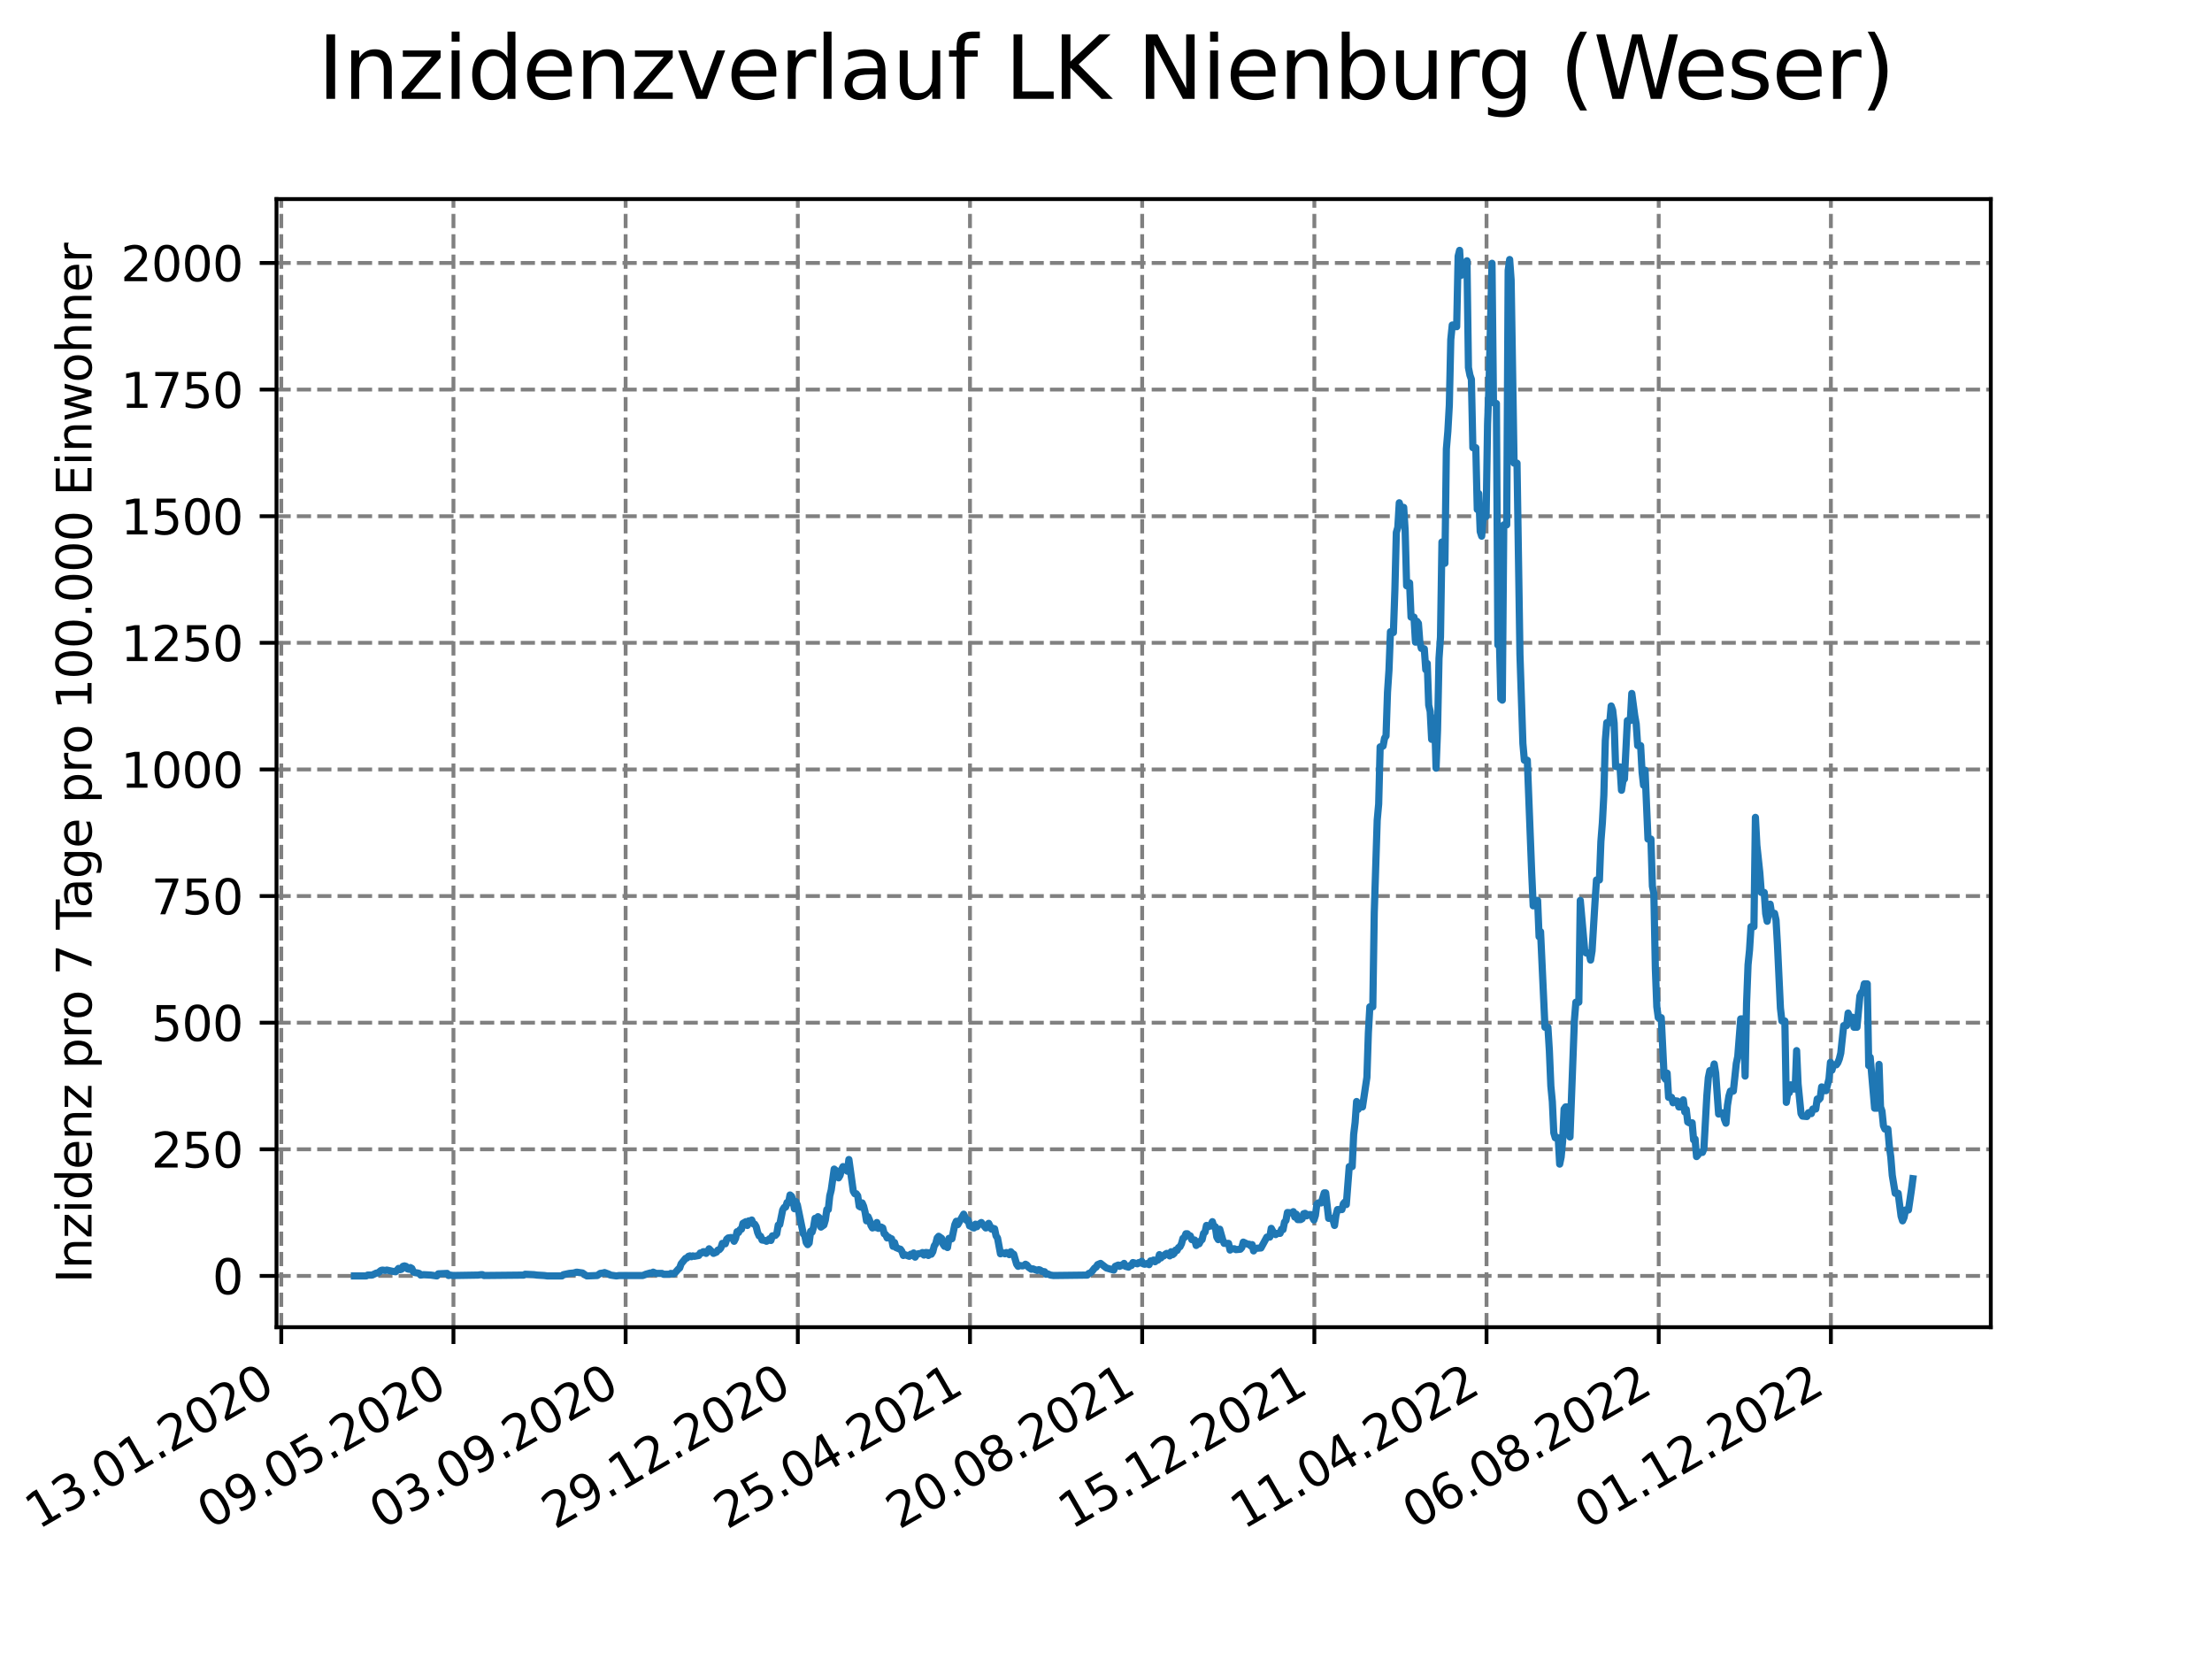 <?xml version="1.0" encoding="utf-8" standalone="no"?>
<!DOCTYPE svg PUBLIC "-//W3C//DTD SVG 1.1//EN"
  "http://www.w3.org/Graphics/SVG/1.1/DTD/svg11.dtd">
<svg xmlns:xlink="http://www.w3.org/1999/xlink" width="460.8pt" height="345.6pt" viewBox="0 0 460.8 345.6" xmlns="http://www.w3.org/2000/svg" version="1.1">
 <defs>
  <style type="text/css">*{stroke-linejoin: round; stroke-linecap: butt}</style>
 </defs>
 <g id="figure_1">
  <g id="patch_1">
   <path d="M 0 345.6 
L 460.8 345.6 
L 460.8 0 
L 0 0 
z
" style="fill: #ffffff"/>
  </g>
  <g id="axes_1">
   <g id="patch_2">
    <path d="M 57.6 276.48 
L 414.72 276.48 
L 414.72 41.472 
L 57.6 41.472 
z
" style="fill: #ffffff"/>
   </g>
   <g id="matplotlib.axis_1">
    <g id="xtick_1">
     <g id="line2d_1">
      <path d="M 58.594 276.48 
L 58.594 41.472 
" clip-path="url(#p8b1ee6397a)" style="fill: none; stroke-dasharray: 2.96,1.28; stroke-dashoffset: 0; stroke: #808080; stroke-width: 0.8"/>
     </g>
     <g id="line2d_2">
      <defs>
       <path id="mfe1b31904d" d="M 0 0 
L 0 3.5 
" style="stroke: #000000; stroke-width: 0.8"/>
      </defs>
      <g>
       <use xlink:href="#mfe1b31904d" x="58.594" y="276.48" style="stroke: #000000; stroke-width: 0.8"/>
      </g>
     </g>
     <g id="text_1">
      <!-- 13.01.2020 -->
      <g transform="translate(7.969 318.689) rotate(-30) scale(0.1 -0.1)">
       <defs>
        <path id="DejaVuSans-31" d="M 794 531 
L 1825 531 
L 1825 4091 
L 703 3866 
L 703 4441 
L 1819 4666 
L 2450 4666 
L 2450 531 
L 3481 531 
L 3481 0 
L 794 0 
L 794 531 
z
" transform="scale(0.016)"/>
        <path id="DejaVuSans-33" d="M 2597 2516 
Q 3050 2419 3304 2112 
Q 3559 1806 3559 1356 
Q 3559 666 3084 287 
Q 2609 -91 1734 -91 
Q 1441 -91 1130 -33 
Q 819 25 488 141 
L 488 750 
Q 750 597 1062 519 
Q 1375 441 1716 441 
Q 2309 441 2620 675 
Q 2931 909 2931 1356 
Q 2931 1769 2642 2001 
Q 2353 2234 1838 2234 
L 1294 2234 
L 1294 2753 
L 1863 2753 
Q 2328 2753 2575 2939 
Q 2822 3125 2822 3475 
Q 2822 3834 2567 4026 
Q 2313 4219 1838 4219 
Q 1578 4219 1281 4162 
Q 984 4106 628 3988 
L 628 4550 
Q 988 4650 1302 4700 
Q 1616 4750 1894 4750 
Q 2613 4750 3031 4423 
Q 3450 4097 3450 3541 
Q 3450 3153 3228 2886 
Q 3006 2619 2597 2516 
z
" transform="scale(0.016)"/>
        <path id="DejaVuSans-2e" d="M 684 794 
L 1344 794 
L 1344 0 
L 684 0 
L 684 794 
z
" transform="scale(0.016)"/>
        <path id="DejaVuSans-30" d="M 2034 4250 
Q 1547 4250 1301 3770 
Q 1056 3291 1056 2328 
Q 1056 1369 1301 889 
Q 1547 409 2034 409 
Q 2525 409 2770 889 
Q 3016 1369 3016 2328 
Q 3016 3291 2770 3770 
Q 2525 4250 2034 4250 
z
M 2034 4750 
Q 2819 4750 3233 4129 
Q 3647 3509 3647 2328 
Q 3647 1150 3233 529 
Q 2819 -91 2034 -91 
Q 1250 -91 836 529 
Q 422 1150 422 2328 
Q 422 3509 836 4129 
Q 1250 4750 2034 4750 
z
" transform="scale(0.016)"/>
        <path id="DejaVuSans-32" d="M 1228 531 
L 3431 531 
L 3431 0 
L 469 0 
L 469 531 
Q 828 903 1448 1529 
Q 2069 2156 2228 2338 
Q 2531 2678 2651 2914 
Q 2772 3150 2772 3378 
Q 2772 3750 2511 3984 
Q 2250 4219 1831 4219 
Q 1534 4219 1204 4116 
Q 875 4013 500 3803 
L 500 4441 
Q 881 4594 1212 4672 
Q 1544 4750 1819 4750 
Q 2544 4750 2975 4387 
Q 3406 4025 3406 3419 
Q 3406 3131 3298 2873 
Q 3191 2616 2906 2266 
Q 2828 2175 2409 1742 
Q 1991 1309 1228 531 
z
" transform="scale(0.016)"/>
       </defs>
       <use xlink:href="#DejaVuSans-31"/>
       <use xlink:href="#DejaVuSans-33" x="63.623"/>
       <use xlink:href="#DejaVuSans-2e" x="127.246"/>
       <use xlink:href="#DejaVuSans-30" x="159.033"/>
       <use xlink:href="#DejaVuSans-31" x="222.656"/>
       <use xlink:href="#DejaVuSans-2e" x="286.279"/>
       <use xlink:href="#DejaVuSans-32" x="318.066"/>
       <use xlink:href="#DejaVuSans-30" x="381.689"/>
       <use xlink:href="#DejaVuSans-32" x="445.312"/>
       <use xlink:href="#DejaVuSans-30" x="508.936"/>
      </g>
     </g>
    </g>
    <g id="xtick_2">
     <g id="line2d_3">
      <path d="M 94.462 276.48 
L 94.462 41.472 
" clip-path="url(#p8b1ee6397a)" style="fill: none; stroke-dasharray: 2.96,1.28; stroke-dashoffset: 0; stroke: #808080; stroke-width: 0.8"/>
     </g>
     <g id="line2d_4">
      <g>
       <use xlink:href="#mfe1b31904d" x="94.462" y="276.48" style="stroke: #000000; stroke-width: 0.8"/>
      </g>
     </g>
     <g id="text_2">
      <!-- 09.05.2020 -->
      <g transform="translate(43.837 318.689) rotate(-30) scale(0.1 -0.1)">
       <defs>
        <path id="DejaVuSans-39" d="M 703 97 
L 703 672 
Q 941 559 1184 500 
Q 1428 441 1663 441 
Q 2288 441 2617 861 
Q 2947 1281 2994 2138 
Q 2813 1869 2534 1725 
Q 2256 1581 1919 1581 
Q 1219 1581 811 2004 
Q 403 2428 403 3163 
Q 403 3881 828 4315 
Q 1253 4750 1959 4750 
Q 2769 4750 3195 4129 
Q 3622 3509 3622 2328 
Q 3622 1225 3098 567 
Q 2575 -91 1691 -91 
Q 1453 -91 1209 -44 
Q 966 3 703 97 
z
M 1959 2075 
Q 2384 2075 2632 2365 
Q 2881 2656 2881 3163 
Q 2881 3666 2632 3958 
Q 2384 4250 1959 4250 
Q 1534 4250 1286 3958 
Q 1038 3666 1038 3163 
Q 1038 2656 1286 2365 
Q 1534 2075 1959 2075 
z
" transform="scale(0.016)"/>
        <path id="DejaVuSans-35" d="M 691 4666 
L 3169 4666 
L 3169 4134 
L 1269 4134 
L 1269 2991 
Q 1406 3038 1543 3061 
Q 1681 3084 1819 3084 
Q 2600 3084 3056 2656 
Q 3513 2228 3513 1497 
Q 3513 744 3044 326 
Q 2575 -91 1722 -91 
Q 1428 -91 1123 -41 
Q 819 9 494 109 
L 494 744 
Q 775 591 1075 516 
Q 1375 441 1709 441 
Q 2250 441 2565 725 
Q 2881 1009 2881 1497 
Q 2881 1984 2565 2268 
Q 2250 2553 1709 2553 
Q 1456 2553 1204 2497 
Q 953 2441 691 2322 
L 691 4666 
z
" transform="scale(0.016)"/>
       </defs>
       <use xlink:href="#DejaVuSans-30"/>
       <use xlink:href="#DejaVuSans-39" x="63.623"/>
       <use xlink:href="#DejaVuSans-2e" x="127.246"/>
       <use xlink:href="#DejaVuSans-30" x="159.033"/>
       <use xlink:href="#DejaVuSans-35" x="222.656"/>
       <use xlink:href="#DejaVuSans-2e" x="286.279"/>
       <use xlink:href="#DejaVuSans-32" x="318.066"/>
       <use xlink:href="#DejaVuSans-30" x="381.689"/>
       <use xlink:href="#DejaVuSans-32" x="445.312"/>
       <use xlink:href="#DejaVuSans-30" x="508.936"/>
      </g>
     </g>
    </g>
    <g id="xtick_3">
     <g id="line2d_5">
      <path d="M 130.33 276.48 
L 130.33 41.472 
" clip-path="url(#p8b1ee6397a)" style="fill: none; stroke-dasharray: 2.96,1.28; stroke-dashoffset: 0; stroke: #808080; stroke-width: 0.8"/>
     </g>
     <g id="line2d_6">
      <g>
       <use xlink:href="#mfe1b31904d" x="130.33" y="276.48" style="stroke: #000000; stroke-width: 0.8"/>
      </g>
     </g>
     <g id="text_3">
      <!-- 03.09.2020 -->
      <g transform="translate(79.705 318.689) rotate(-30) scale(0.1 -0.1)">
       <use xlink:href="#DejaVuSans-30"/>
       <use xlink:href="#DejaVuSans-33" x="63.623"/>
       <use xlink:href="#DejaVuSans-2e" x="127.246"/>
       <use xlink:href="#DejaVuSans-30" x="159.033"/>
       <use xlink:href="#DejaVuSans-39" x="222.656"/>
       <use xlink:href="#DejaVuSans-2e" x="286.279"/>
       <use xlink:href="#DejaVuSans-32" x="318.066"/>
       <use xlink:href="#DejaVuSans-30" x="381.689"/>
       <use xlink:href="#DejaVuSans-32" x="445.312"/>
       <use xlink:href="#DejaVuSans-30" x="508.936"/>
      </g>
     </g>
    </g>
    <g id="xtick_4">
     <g id="line2d_7">
      <path d="M 166.199 276.48 
L 166.199 41.472 
" clip-path="url(#p8b1ee6397a)" style="fill: none; stroke-dasharray: 2.96,1.28; stroke-dashoffset: 0; stroke: #808080; stroke-width: 0.8"/>
     </g>
     <g id="line2d_8">
      <g>
       <use xlink:href="#mfe1b31904d" x="166.199" y="276.48" style="stroke: #000000; stroke-width: 0.8"/>
      </g>
     </g>
     <g id="text_4">
      <!-- 29.12.2020 -->
      <g transform="translate(115.574 318.689) rotate(-30) scale(0.1 -0.1)">
       <use xlink:href="#DejaVuSans-32"/>
       <use xlink:href="#DejaVuSans-39" x="63.623"/>
       <use xlink:href="#DejaVuSans-2e" x="127.246"/>
       <use xlink:href="#DejaVuSans-31" x="159.033"/>
       <use xlink:href="#DejaVuSans-32" x="222.656"/>
       <use xlink:href="#DejaVuSans-2e" x="286.279"/>
       <use xlink:href="#DejaVuSans-32" x="318.066"/>
       <use xlink:href="#DejaVuSans-30" x="381.689"/>
       <use xlink:href="#DejaVuSans-32" x="445.312"/>
       <use xlink:href="#DejaVuSans-30" x="508.936"/>
      </g>
     </g>
    </g>
    <g id="xtick_5">
     <g id="line2d_9">
      <path d="M 202.067 276.48 
L 202.067 41.472 
" clip-path="url(#p8b1ee6397a)" style="fill: none; stroke-dasharray: 2.96,1.28; stroke-dashoffset: 0; stroke: #808080; stroke-width: 0.8"/>
     </g>
     <g id="line2d_10">
      <g>
       <use xlink:href="#mfe1b31904d" x="202.067" y="276.48" style="stroke: #000000; stroke-width: 0.8"/>
      </g>
     </g>
     <g id="text_5">
      <!-- 25.04.2021 -->
      <g transform="translate(151.442 318.689) rotate(-30) scale(0.1 -0.1)">
       <defs>
        <path id="DejaVuSans-34" d="M 2419 4116 
L 825 1625 
L 2419 1625 
L 2419 4116 
z
M 2253 4666 
L 3047 4666 
L 3047 1625 
L 3713 1625 
L 3713 1100 
L 3047 1100 
L 3047 0 
L 2419 0 
L 2419 1100 
L 313 1100 
L 313 1709 
L 2253 4666 
z
" transform="scale(0.016)"/>
       </defs>
       <use xlink:href="#DejaVuSans-32"/>
       <use xlink:href="#DejaVuSans-35" x="63.623"/>
       <use xlink:href="#DejaVuSans-2e" x="127.246"/>
       <use xlink:href="#DejaVuSans-30" x="159.033"/>
       <use xlink:href="#DejaVuSans-34" x="222.656"/>
       <use xlink:href="#DejaVuSans-2e" x="286.279"/>
       <use xlink:href="#DejaVuSans-32" x="318.066"/>
       <use xlink:href="#DejaVuSans-30" x="381.689"/>
       <use xlink:href="#DejaVuSans-32" x="445.312"/>
       <use xlink:href="#DejaVuSans-31" x="508.936"/>
      </g>
     </g>
    </g>
    <g id="xtick_6">
     <g id="line2d_11">
      <path d="M 237.936 276.48 
L 237.936 41.472 
" clip-path="url(#p8b1ee6397a)" style="fill: none; stroke-dasharray: 2.96,1.28; stroke-dashoffset: 0; stroke: #808080; stroke-width: 0.8"/>
     </g>
     <g id="line2d_12">
      <g>
       <use xlink:href="#mfe1b31904d" x="237.936" y="276.48" style="stroke: #000000; stroke-width: 0.8"/>
      </g>
     </g>
     <g id="text_6">
      <!-- 20.08.2021 -->
      <g transform="translate(187.31 318.689) rotate(-30) scale(0.1 -0.1)">
       <defs>
        <path id="DejaVuSans-38" d="M 2034 2216 
Q 1584 2216 1326 1975 
Q 1069 1734 1069 1313 
Q 1069 891 1326 650 
Q 1584 409 2034 409 
Q 2484 409 2743 651 
Q 3003 894 3003 1313 
Q 3003 1734 2745 1975 
Q 2488 2216 2034 2216 
z
M 1403 2484 
Q 997 2584 770 2862 
Q 544 3141 544 3541 
Q 544 4100 942 4425 
Q 1341 4750 2034 4750 
Q 2731 4750 3128 4425 
Q 3525 4100 3525 3541 
Q 3525 3141 3298 2862 
Q 3072 2584 2669 2484 
Q 3125 2378 3379 2068 
Q 3634 1759 3634 1313 
Q 3634 634 3220 271 
Q 2806 -91 2034 -91 
Q 1263 -91 848 271 
Q 434 634 434 1313 
Q 434 1759 690 2068 
Q 947 2378 1403 2484 
z
M 1172 3481 
Q 1172 3119 1398 2916 
Q 1625 2713 2034 2713 
Q 2441 2713 2670 2916 
Q 2900 3119 2900 3481 
Q 2900 3844 2670 4047 
Q 2441 4250 2034 4250 
Q 1625 4250 1398 4047 
Q 1172 3844 1172 3481 
z
" transform="scale(0.016)"/>
       </defs>
       <use xlink:href="#DejaVuSans-32"/>
       <use xlink:href="#DejaVuSans-30" x="63.623"/>
       <use xlink:href="#DejaVuSans-2e" x="127.246"/>
       <use xlink:href="#DejaVuSans-30" x="159.033"/>
       <use xlink:href="#DejaVuSans-38" x="222.656"/>
       <use xlink:href="#DejaVuSans-2e" x="286.279"/>
       <use xlink:href="#DejaVuSans-32" x="318.066"/>
       <use xlink:href="#DejaVuSans-30" x="381.689"/>
       <use xlink:href="#DejaVuSans-32" x="445.312"/>
       <use xlink:href="#DejaVuSans-31" x="508.936"/>
      </g>
     </g>
    </g>
    <g id="xtick_7">
     <g id="line2d_13">
      <path d="M 273.804 276.48 
L 273.804 41.472 
" clip-path="url(#p8b1ee6397a)" style="fill: none; stroke-dasharray: 2.96,1.28; stroke-dashoffset: 0; stroke: #808080; stroke-width: 0.8"/>
     </g>
     <g id="line2d_14">
      <g>
       <use xlink:href="#mfe1b31904d" x="273.804" y="276.48" style="stroke: #000000; stroke-width: 0.8"/>
      </g>
     </g>
     <g id="text_7">
      <!-- 15.12.2021 -->
      <g transform="translate(223.179 318.689) rotate(-30) scale(0.1 -0.1)">
       <use xlink:href="#DejaVuSans-31"/>
       <use xlink:href="#DejaVuSans-35" x="63.623"/>
       <use xlink:href="#DejaVuSans-2e" x="127.246"/>
       <use xlink:href="#DejaVuSans-31" x="159.033"/>
       <use xlink:href="#DejaVuSans-32" x="222.656"/>
       <use xlink:href="#DejaVuSans-2e" x="286.279"/>
       <use xlink:href="#DejaVuSans-32" x="318.066"/>
       <use xlink:href="#DejaVuSans-30" x="381.689"/>
       <use xlink:href="#DejaVuSans-32" x="445.312"/>
       <use xlink:href="#DejaVuSans-31" x="508.936"/>
      </g>
     </g>
    </g>
    <g id="xtick_8">
     <g id="line2d_15">
      <path d="M 309.672 276.48 
L 309.672 41.472 
" clip-path="url(#p8b1ee6397a)" style="fill: none; stroke-dasharray: 2.96,1.28; stroke-dashoffset: 0; stroke: #808080; stroke-width: 0.8"/>
     </g>
     <g id="line2d_16">
      <g>
       <use xlink:href="#mfe1b31904d" x="309.672" y="276.48" style="stroke: #000000; stroke-width: 0.8"/>
      </g>
     </g>
     <g id="text_8">
      <!-- 11.04.2022 -->
      <g transform="translate(259.047 318.689) rotate(-30) scale(0.1 -0.1)">
       <use xlink:href="#DejaVuSans-31"/>
       <use xlink:href="#DejaVuSans-31" x="63.623"/>
       <use xlink:href="#DejaVuSans-2e" x="127.246"/>
       <use xlink:href="#DejaVuSans-30" x="159.033"/>
       <use xlink:href="#DejaVuSans-34" x="222.656"/>
       <use xlink:href="#DejaVuSans-2e" x="286.279"/>
       <use xlink:href="#DejaVuSans-32" x="318.066"/>
       <use xlink:href="#DejaVuSans-30" x="381.689"/>
       <use xlink:href="#DejaVuSans-32" x="445.312"/>
       <use xlink:href="#DejaVuSans-32" x="508.936"/>
      </g>
     </g>
    </g>
    <g id="xtick_9">
     <g id="line2d_17">
      <path d="M 345.541 276.48 
L 345.541 41.472 
" clip-path="url(#p8b1ee6397a)" style="fill: none; stroke-dasharray: 2.96,1.28; stroke-dashoffset: 0; stroke: #808080; stroke-width: 0.8"/>
     </g>
     <g id="line2d_18">
      <g>
       <use xlink:href="#mfe1b31904d" x="345.541" y="276.48" style="stroke: #000000; stroke-width: 0.8"/>
      </g>
     </g>
     <g id="text_9">
      <!-- 06.08.2022 -->
      <g transform="translate(294.915 318.689) rotate(-30) scale(0.1 -0.1)">
       <defs>
        <path id="DejaVuSans-36" d="M 2113 2584 
Q 1688 2584 1439 2293 
Q 1191 2003 1191 1497 
Q 1191 994 1439 701 
Q 1688 409 2113 409 
Q 2538 409 2786 701 
Q 3034 994 3034 1497 
Q 3034 2003 2786 2293 
Q 2538 2584 2113 2584 
z
M 3366 4563 
L 3366 3988 
Q 3128 4100 2886 4159 
Q 2644 4219 2406 4219 
Q 1781 4219 1451 3797 
Q 1122 3375 1075 2522 
Q 1259 2794 1537 2939 
Q 1816 3084 2150 3084 
Q 2853 3084 3261 2657 
Q 3669 2231 3669 1497 
Q 3669 778 3244 343 
Q 2819 -91 2113 -91 
Q 1303 -91 875 529 
Q 447 1150 447 2328 
Q 447 3434 972 4092 
Q 1497 4750 2381 4750 
Q 2619 4750 2861 4703 
Q 3103 4656 3366 4563 
z
" transform="scale(0.016)"/>
       </defs>
       <use xlink:href="#DejaVuSans-30"/>
       <use xlink:href="#DejaVuSans-36" x="63.623"/>
       <use xlink:href="#DejaVuSans-2e" x="127.246"/>
       <use xlink:href="#DejaVuSans-30" x="159.033"/>
       <use xlink:href="#DejaVuSans-38" x="222.656"/>
       <use xlink:href="#DejaVuSans-2e" x="286.279"/>
       <use xlink:href="#DejaVuSans-32" x="318.066"/>
       <use xlink:href="#DejaVuSans-30" x="381.689"/>
       <use xlink:href="#DejaVuSans-32" x="445.312"/>
       <use xlink:href="#DejaVuSans-32" x="508.936"/>
      </g>
     </g>
    </g>
    <g id="xtick_10">
     <g id="line2d_19">
      <path d="M 381.409 276.48 
L 381.409 41.472 
" clip-path="url(#p8b1ee6397a)" style="fill: none; stroke-dasharray: 2.96,1.28; stroke-dashoffset: 0; stroke: #808080; stroke-width: 0.8"/>
     </g>
     <g id="line2d_20">
      <g>
       <use xlink:href="#mfe1b31904d" x="381.409" y="276.48" style="stroke: #000000; stroke-width: 0.8"/>
      </g>
     </g>
     <g id="text_10">
      <!-- 01.12.2022 -->
      <g transform="translate(330.784 318.689) rotate(-30) scale(0.1 -0.1)">
       <use xlink:href="#DejaVuSans-30"/>
       <use xlink:href="#DejaVuSans-31" x="63.623"/>
       <use xlink:href="#DejaVuSans-2e" x="127.246"/>
       <use xlink:href="#DejaVuSans-31" x="159.033"/>
       <use xlink:href="#DejaVuSans-32" x="222.656"/>
       <use xlink:href="#DejaVuSans-2e" x="286.279"/>
       <use xlink:href="#DejaVuSans-32" x="318.066"/>
       <use xlink:href="#DejaVuSans-30" x="381.689"/>
       <use xlink:href="#DejaVuSans-32" x="445.312"/>
       <use xlink:href="#DejaVuSans-32" x="508.936"/>
      </g>
     </g>
    </g>
   </g>
   <g id="matplotlib.axis_2">
    <g id="ytick_1">
     <g id="line2d_21">
      <path d="M 57.6 265.798 
L 414.72 265.798 
" clip-path="url(#p8b1ee6397a)" style="fill: none; stroke-dasharray: 2.96,1.28; stroke-dashoffset: 0; stroke: #808080; stroke-width: 0.8"/>
     </g>
     <g id="line2d_22">
      <defs>
       <path id="mbfcc9e44b7" d="M 0 0 
L -3.5 0 
" style="stroke: #000000; stroke-width: 0.8"/>
      </defs>
      <g>
       <use xlink:href="#mbfcc9e44b7" x="57.6" y="265.798" style="stroke: #000000; stroke-width: 0.8"/>
      </g>
     </g>
     <g id="text_11">
      <!-- 0 -->
      <g transform="translate(44.237 269.597) scale(0.1 -0.1)">
       <use xlink:href="#DejaVuSans-30"/>
      </g>
     </g>
    </g>
    <g id="ytick_2">
     <g id="line2d_23">
      <path d="M 57.6 239.42 
L 414.72 239.42 
" clip-path="url(#p8b1ee6397a)" style="fill: none; stroke-dasharray: 2.96,1.28; stroke-dashoffset: 0; stroke: #808080; stroke-width: 0.8"/>
     </g>
     <g id="line2d_24">
      <g>
       <use xlink:href="#mbfcc9e44b7" x="57.6" y="239.42" style="stroke: #000000; stroke-width: 0.8"/>
      </g>
     </g>
     <g id="text_12">
      <!-- 250 -->
      <g transform="translate(31.512 243.22) scale(0.1 -0.1)">
       <use xlink:href="#DejaVuSans-32"/>
       <use xlink:href="#DejaVuSans-35" x="63.623"/>
       <use xlink:href="#DejaVuSans-30" x="127.246"/>
      </g>
     </g>
    </g>
    <g id="ytick_3">
     <g id="line2d_25">
      <path d="M 57.6 213.043 
L 414.72 213.043 
" clip-path="url(#p8b1ee6397a)" style="fill: none; stroke-dasharray: 2.96,1.28; stroke-dashoffset: 0; stroke: #808080; stroke-width: 0.8"/>
     </g>
     <g id="line2d_26">
      <g>
       <use xlink:href="#mbfcc9e44b7" x="57.6" y="213.043" style="stroke: #000000; stroke-width: 0.8"/>
      </g>
     </g>
     <g id="text_13">
      <!-- 500 -->
      <g transform="translate(31.512 216.842) scale(0.1 -0.1)">
       <use xlink:href="#DejaVuSans-35"/>
       <use xlink:href="#DejaVuSans-30" x="63.623"/>
       <use xlink:href="#DejaVuSans-30" x="127.246"/>
      </g>
     </g>
    </g>
    <g id="ytick_4">
     <g id="line2d_27">
      <path d="M 57.6 186.666 
L 414.72 186.666 
" clip-path="url(#p8b1ee6397a)" style="fill: none; stroke-dasharray: 2.96,1.28; stroke-dashoffset: 0; stroke: #808080; stroke-width: 0.8"/>
     </g>
     <g id="line2d_28">
      <g>
       <use xlink:href="#mbfcc9e44b7" x="57.6" y="186.666" style="stroke: #000000; stroke-width: 0.8"/>
      </g>
     </g>
     <g id="text_14">
      <!-- 750 -->
      <g transform="translate(31.512 190.465) scale(0.1 -0.1)">
       <defs>
        <path id="DejaVuSans-37" d="M 525 4666 
L 3525 4666 
L 3525 4397 
L 1831 0 
L 1172 0 
L 2766 4134 
L 525 4134 
L 525 4666 
z
" transform="scale(0.016)"/>
       </defs>
       <use xlink:href="#DejaVuSans-37"/>
       <use xlink:href="#DejaVuSans-35" x="63.623"/>
       <use xlink:href="#DejaVuSans-30" x="127.246"/>
      </g>
     </g>
    </g>
    <g id="ytick_5">
     <g id="line2d_29">
      <path d="M 57.6 160.288 
L 414.72 160.288 
" clip-path="url(#p8b1ee6397a)" style="fill: none; stroke-dasharray: 2.96,1.28; stroke-dashoffset: 0; stroke: #808080; stroke-width: 0.8"/>
     </g>
     <g id="line2d_30">
      <g>
       <use xlink:href="#mbfcc9e44b7" x="57.6" y="160.288" style="stroke: #000000; stroke-width: 0.8"/>
      </g>
     </g>
     <g id="text_15">
      <!-- 1000 -->
      <g transform="translate(25.15 164.088) scale(0.1 -0.1)">
       <use xlink:href="#DejaVuSans-31"/>
       <use xlink:href="#DejaVuSans-30" x="63.623"/>
       <use xlink:href="#DejaVuSans-30" x="127.246"/>
       <use xlink:href="#DejaVuSans-30" x="190.869"/>
      </g>
     </g>
    </g>
    <g id="ytick_6">
     <g id="line2d_31">
      <path d="M 57.6 133.911 
L 414.72 133.911 
" clip-path="url(#p8b1ee6397a)" style="fill: none; stroke-dasharray: 2.96,1.28; stroke-dashoffset: 0; stroke: #808080; stroke-width: 0.8"/>
     </g>
     <g id="line2d_32">
      <g>
       <use xlink:href="#mbfcc9e44b7" x="57.6" y="133.911" style="stroke: #000000; stroke-width: 0.8"/>
      </g>
     </g>
     <g id="text_16">
      <!-- 1250 -->
      <g transform="translate(25.15 137.71) scale(0.1 -0.1)">
       <use xlink:href="#DejaVuSans-31"/>
       <use xlink:href="#DejaVuSans-32" x="63.623"/>
       <use xlink:href="#DejaVuSans-35" x="127.246"/>
       <use xlink:href="#DejaVuSans-30" x="190.869"/>
      </g>
     </g>
    </g>
    <g id="ytick_7">
     <g id="line2d_33">
      <path d="M 57.6 107.534 
L 414.72 107.534 
" clip-path="url(#p8b1ee6397a)" style="fill: none; stroke-dasharray: 2.96,1.28; stroke-dashoffset: 0; stroke: #808080; stroke-width: 0.8"/>
     </g>
     <g id="line2d_34">
      <g>
       <use xlink:href="#mbfcc9e44b7" x="57.6" y="107.534" style="stroke: #000000; stroke-width: 0.8"/>
      </g>
     </g>
     <g id="text_17">
      <!-- 1500 -->
      <g transform="translate(25.15 111.333) scale(0.1 -0.1)">
       <use xlink:href="#DejaVuSans-31"/>
       <use xlink:href="#DejaVuSans-35" x="63.623"/>
       <use xlink:href="#DejaVuSans-30" x="127.246"/>
       <use xlink:href="#DejaVuSans-30" x="190.869"/>
      </g>
     </g>
    </g>
    <g id="ytick_8">
     <g id="line2d_35">
      <path d="M 57.6 81.156 
L 414.72 81.156 
" clip-path="url(#p8b1ee6397a)" style="fill: none; stroke-dasharray: 2.96,1.28; stroke-dashoffset: 0; stroke: #808080; stroke-width: 0.8"/>
     </g>
     <g id="line2d_36">
      <g>
       <use xlink:href="#mbfcc9e44b7" x="57.6" y="81.156" style="stroke: #000000; stroke-width: 0.8"/>
      </g>
     </g>
     <g id="text_18">
      <!-- 1750 -->
      <g transform="translate(25.15 84.956) scale(0.1 -0.1)">
       <use xlink:href="#DejaVuSans-31"/>
       <use xlink:href="#DejaVuSans-37" x="63.623"/>
       <use xlink:href="#DejaVuSans-35" x="127.246"/>
       <use xlink:href="#DejaVuSans-30" x="190.869"/>
      </g>
     </g>
    </g>
    <g id="ytick_9">
     <g id="line2d_37">
      <path d="M 57.6 54.779 
L 414.72 54.779 
" clip-path="url(#p8b1ee6397a)" style="fill: none; stroke-dasharray: 2.96,1.28; stroke-dashoffset: 0; stroke: #808080; stroke-width: 0.8"/>
     </g>
     <g id="line2d_38">
      <g>
       <use xlink:href="#mbfcc9e44b7" x="57.6" y="54.779" style="stroke: #000000; stroke-width: 0.8"/>
      </g>
     </g>
     <g id="text_19">
      <!-- 2000 -->
      <g transform="translate(25.15 58.578) scale(0.1 -0.1)">
       <use xlink:href="#DejaVuSans-32"/>
       <use xlink:href="#DejaVuSans-30" x="63.623"/>
       <use xlink:href="#DejaVuSans-30" x="127.246"/>
       <use xlink:href="#DejaVuSans-30" x="190.869"/>
      </g>
     </g>
    </g>
    <g id="text_20">
     <!-- Inzidenz pro 7 Tage pro 100.000 Einwohner -->
     <g transform="translate(19.07 267.301) rotate(-90) scale(0.1 -0.1)">
      <defs>
       <path id="DejaVuSans-49" d="M 628 4666 
L 1259 4666 
L 1259 0 
L 628 0 
L 628 4666 
z
" transform="scale(0.016)"/>
       <path id="DejaVuSans-6e" d="M 3513 2113 
L 3513 0 
L 2938 0 
L 2938 2094 
Q 2938 2591 2744 2837 
Q 2550 3084 2163 3084 
Q 1697 3084 1428 2787 
Q 1159 2491 1159 1978 
L 1159 0 
L 581 0 
L 581 3500 
L 1159 3500 
L 1159 2956 
Q 1366 3272 1645 3428 
Q 1925 3584 2291 3584 
Q 2894 3584 3203 3211 
Q 3513 2838 3513 2113 
z
" transform="scale(0.016)"/>
       <path id="DejaVuSans-7a" d="M 353 3500 
L 3084 3500 
L 3084 2975 
L 922 459 
L 3084 459 
L 3084 0 
L 275 0 
L 275 525 
L 2438 3041 
L 353 3041 
L 353 3500 
z
" transform="scale(0.016)"/>
       <path id="DejaVuSans-69" d="M 603 3500 
L 1178 3500 
L 1178 0 
L 603 0 
L 603 3500 
z
M 603 4863 
L 1178 4863 
L 1178 4134 
L 603 4134 
L 603 4863 
z
" transform="scale(0.016)"/>
       <path id="DejaVuSans-64" d="M 2906 2969 
L 2906 4863 
L 3481 4863 
L 3481 0 
L 2906 0 
L 2906 525 
Q 2725 213 2448 61 
Q 2172 -91 1784 -91 
Q 1150 -91 751 415 
Q 353 922 353 1747 
Q 353 2572 751 3078 
Q 1150 3584 1784 3584 
Q 2172 3584 2448 3432 
Q 2725 3281 2906 2969 
z
M 947 1747 
Q 947 1113 1208 752 
Q 1469 391 1925 391 
Q 2381 391 2643 752 
Q 2906 1113 2906 1747 
Q 2906 2381 2643 2742 
Q 2381 3103 1925 3103 
Q 1469 3103 1208 2742 
Q 947 2381 947 1747 
z
" transform="scale(0.016)"/>
       <path id="DejaVuSans-65" d="M 3597 1894 
L 3597 1613 
L 953 1613 
Q 991 1019 1311 708 
Q 1631 397 2203 397 
Q 2534 397 2845 478 
Q 3156 559 3463 722 
L 3463 178 
Q 3153 47 2828 -22 
Q 2503 -91 2169 -91 
Q 1331 -91 842 396 
Q 353 884 353 1716 
Q 353 2575 817 3079 
Q 1281 3584 2069 3584 
Q 2775 3584 3186 3129 
Q 3597 2675 3597 1894 
z
M 3022 2063 
Q 3016 2534 2758 2815 
Q 2500 3097 2075 3097 
Q 1594 3097 1305 2825 
Q 1016 2553 972 2059 
L 3022 2063 
z
" transform="scale(0.016)"/>
       <path id="DejaVuSans-20" transform="scale(0.016)"/>
       <path id="DejaVuSans-70" d="M 1159 525 
L 1159 -1331 
L 581 -1331 
L 581 3500 
L 1159 3500 
L 1159 2969 
Q 1341 3281 1617 3432 
Q 1894 3584 2278 3584 
Q 2916 3584 3314 3078 
Q 3713 2572 3713 1747 
Q 3713 922 3314 415 
Q 2916 -91 2278 -91 
Q 1894 -91 1617 61 
Q 1341 213 1159 525 
z
M 3116 1747 
Q 3116 2381 2855 2742 
Q 2594 3103 2138 3103 
Q 1681 3103 1420 2742 
Q 1159 2381 1159 1747 
Q 1159 1113 1420 752 
Q 1681 391 2138 391 
Q 2594 391 2855 752 
Q 3116 1113 3116 1747 
z
" transform="scale(0.016)"/>
       <path id="DejaVuSans-72" d="M 2631 2963 
Q 2534 3019 2420 3045 
Q 2306 3072 2169 3072 
Q 1681 3072 1420 2755 
Q 1159 2438 1159 1844 
L 1159 0 
L 581 0 
L 581 3500 
L 1159 3500 
L 1159 2956 
Q 1341 3275 1631 3429 
Q 1922 3584 2338 3584 
Q 2397 3584 2469 3576 
Q 2541 3569 2628 3553 
L 2631 2963 
z
" transform="scale(0.016)"/>
       <path id="DejaVuSans-6f" d="M 1959 3097 
Q 1497 3097 1228 2736 
Q 959 2375 959 1747 
Q 959 1119 1226 758 
Q 1494 397 1959 397 
Q 2419 397 2687 759 
Q 2956 1122 2956 1747 
Q 2956 2369 2687 2733 
Q 2419 3097 1959 3097 
z
M 1959 3584 
Q 2709 3584 3137 3096 
Q 3566 2609 3566 1747 
Q 3566 888 3137 398 
Q 2709 -91 1959 -91 
Q 1206 -91 779 398 
Q 353 888 353 1747 
Q 353 2609 779 3096 
Q 1206 3584 1959 3584 
z
" transform="scale(0.016)"/>
       <path id="DejaVuSans-54" d="M -19 4666 
L 3928 4666 
L 3928 4134 
L 2272 4134 
L 2272 0 
L 1638 0 
L 1638 4134 
L -19 4134 
L -19 4666 
z
" transform="scale(0.016)"/>
       <path id="DejaVuSans-61" d="M 2194 1759 
Q 1497 1759 1228 1600 
Q 959 1441 959 1056 
Q 959 750 1161 570 
Q 1363 391 1709 391 
Q 2188 391 2477 730 
Q 2766 1069 2766 1631 
L 2766 1759 
L 2194 1759 
z
M 3341 1997 
L 3341 0 
L 2766 0 
L 2766 531 
Q 2569 213 2275 61 
Q 1981 -91 1556 -91 
Q 1019 -91 701 211 
Q 384 513 384 1019 
Q 384 1609 779 1909 
Q 1175 2209 1959 2209 
L 2766 2209 
L 2766 2266 
Q 2766 2663 2505 2880 
Q 2244 3097 1772 3097 
Q 1472 3097 1187 3025 
Q 903 2953 641 2809 
L 641 3341 
Q 956 3463 1253 3523 
Q 1550 3584 1831 3584 
Q 2591 3584 2966 3190 
Q 3341 2797 3341 1997 
z
" transform="scale(0.016)"/>
       <path id="DejaVuSans-67" d="M 2906 1791 
Q 2906 2416 2648 2759 
Q 2391 3103 1925 3103 
Q 1463 3103 1205 2759 
Q 947 2416 947 1791 
Q 947 1169 1205 825 
Q 1463 481 1925 481 
Q 2391 481 2648 825 
Q 2906 1169 2906 1791 
z
M 3481 434 
Q 3481 -459 3084 -895 
Q 2688 -1331 1869 -1331 
Q 1566 -1331 1297 -1286 
Q 1028 -1241 775 -1147 
L 775 -588 
Q 1028 -725 1275 -790 
Q 1522 -856 1778 -856 
Q 2344 -856 2625 -561 
Q 2906 -266 2906 331 
L 2906 616 
Q 2728 306 2450 153 
Q 2172 0 1784 0 
Q 1141 0 747 490 
Q 353 981 353 1791 
Q 353 2603 747 3093 
Q 1141 3584 1784 3584 
Q 2172 3584 2450 3431 
Q 2728 3278 2906 2969 
L 2906 3500 
L 3481 3500 
L 3481 434 
z
" transform="scale(0.016)"/>
       <path id="DejaVuSans-45" d="M 628 4666 
L 3578 4666 
L 3578 4134 
L 1259 4134 
L 1259 2753 
L 3481 2753 
L 3481 2222 
L 1259 2222 
L 1259 531 
L 3634 531 
L 3634 0 
L 628 0 
L 628 4666 
z
" transform="scale(0.016)"/>
       <path id="DejaVuSans-77" d="M 269 3500 
L 844 3500 
L 1563 769 
L 2278 3500 
L 2956 3500 
L 3675 769 
L 4391 3500 
L 4966 3500 
L 4050 0 
L 3372 0 
L 2619 2869 
L 1863 0 
L 1184 0 
L 269 3500 
z
" transform="scale(0.016)"/>
       <path id="DejaVuSans-68" d="M 3513 2113 
L 3513 0 
L 2938 0 
L 2938 2094 
Q 2938 2591 2744 2837 
Q 2550 3084 2163 3084 
Q 1697 3084 1428 2787 
Q 1159 2491 1159 1978 
L 1159 0 
L 581 0 
L 581 4863 
L 1159 4863 
L 1159 2956 
Q 1366 3272 1645 3428 
Q 1925 3584 2291 3584 
Q 2894 3584 3203 3211 
Q 3513 2838 3513 2113 
z
" transform="scale(0.016)"/>
      </defs>
      <use xlink:href="#DejaVuSans-49"/>
      <use xlink:href="#DejaVuSans-6e" x="29.492"/>
      <use xlink:href="#DejaVuSans-7a" x="92.871"/>
      <use xlink:href="#DejaVuSans-69" x="145.361"/>
      <use xlink:href="#DejaVuSans-64" x="173.145"/>
      <use xlink:href="#DejaVuSans-65" x="236.621"/>
      <use xlink:href="#DejaVuSans-6e" x="298.145"/>
      <use xlink:href="#DejaVuSans-7a" x="361.523"/>
      <use xlink:href="#DejaVuSans-20" x="414.014"/>
      <use xlink:href="#DejaVuSans-70" x="445.801"/>
      <use xlink:href="#DejaVuSans-72" x="509.277"/>
      <use xlink:href="#DejaVuSans-6f" x="548.141"/>
      <use xlink:href="#DejaVuSans-20" x="609.322"/>
      <use xlink:href="#DejaVuSans-37" x="641.109"/>
      <use xlink:href="#DejaVuSans-20" x="704.732"/>
      <use xlink:href="#DejaVuSans-54" x="736.52"/>
      <use xlink:href="#DejaVuSans-61" x="781.104"/>
      <use xlink:href="#DejaVuSans-67" x="842.383"/>
      <use xlink:href="#DejaVuSans-65" x="905.859"/>
      <use xlink:href="#DejaVuSans-20" x="967.383"/>
      <use xlink:href="#DejaVuSans-70" x="999.17"/>
      <use xlink:href="#DejaVuSans-72" x="1062.646"/>
      <use xlink:href="#DejaVuSans-6f" x="1101.51"/>
      <use xlink:href="#DejaVuSans-20" x="1162.691"/>
      <use xlink:href="#DejaVuSans-31" x="1194.479"/>
      <use xlink:href="#DejaVuSans-30" x="1258.102"/>
      <use xlink:href="#DejaVuSans-30" x="1321.725"/>
      <use xlink:href="#DejaVuSans-2e" x="1385.348"/>
      <use xlink:href="#DejaVuSans-30" x="1417.135"/>
      <use xlink:href="#DejaVuSans-30" x="1480.758"/>
      <use xlink:href="#DejaVuSans-30" x="1544.381"/>
      <use xlink:href="#DejaVuSans-20" x="1608.004"/>
      <use xlink:href="#DejaVuSans-45" x="1639.791"/>
      <use xlink:href="#DejaVuSans-69" x="1702.975"/>
      <use xlink:href="#DejaVuSans-6e" x="1730.758"/>
      <use xlink:href="#DejaVuSans-77" x="1794.137"/>
      <use xlink:href="#DejaVuSans-6f" x="1875.924"/>
      <use xlink:href="#DejaVuSans-68" x="1937.105"/>
      <use xlink:href="#DejaVuSans-6e" x="2000.484"/>
      <use xlink:href="#DejaVuSans-65" x="2063.863"/>
      <use xlink:href="#DejaVuSans-72" x="2125.387"/>
     </g>
    </g>
   </g>
   <g id="line2d_39">
    <path d="M 73.833 265.798 
L 76.285 265.798 
L 76.592 265.624 
L 77.512 265.624 
L 78.431 265.189 
L 78.738 265.189 
L 79.351 264.668 
L 79.658 264.581 
L 80.271 264.668 
L 80.577 264.581 
L 81.803 264.842 
L 82.417 264.929 
L 83.03 264.233 
L 83.336 264.494 
L 83.643 264.407 
L 83.949 263.799 
L 84.256 263.712 
L 84.563 263.799 
L 84.869 264.32 
L 85.176 264.407 
L 85.482 264.059 
L 85.789 264.233 
L 86.095 264.929 
L 86.402 265.102 
L 87.015 265.189 
L 87.322 265.276 
L 87.628 265.624 
L 88.241 265.537 
L 89.774 265.624 
L 90.387 265.711 
L 91 265.798 
L 91.307 265.363 
L 93.146 265.276 
L 93.453 265.711 
L 93.76 265.624 
L 94.373 265.711 
L 99.584 265.624 
L 100.197 265.537 
L 100.504 265.537 
L 100.811 265.711 
L 109.088 265.624 
L 109.395 265.45 
L 111.234 265.537 
L 111.847 265.624 
L 113.38 265.711 
L 113.993 265.798 
L 117.059 265.798 
L 117.365 265.537 
L 118.592 265.276 
L 119.511 265.189 
L 120.124 265.016 
L 120.737 265.102 
L 121.351 265.189 
L 121.964 265.624 
L 122.27 265.798 
L 124.416 265.711 
L 125.029 265.276 
L 125.643 265.189 
L 125.949 265.102 
L 126.869 265.45 
L 127.175 265.624 
L 127.789 265.711 
L 128.402 265.798 
L 129.015 265.711 
L 133.92 265.711 
L 134.533 265.45 
L 135.453 265.189 
L 135.759 265.276 
L 136.066 265.016 
L 136.679 265.276 
L 137.905 265.276 
L 138.212 265.45 
L 139.438 265.45 
L 139.745 265.276 
L 140.358 265.363 
L 140.664 265.102 
L 141.277 264.407 
L 141.584 264.146 
L 141.891 263.277 
L 142.81 262.147 
L 143.117 262.06 
L 143.423 261.713 
L 143.73 261.626 
L 144.037 261.8 
L 144.343 261.626 
L 144.65 261.713 
L 145.569 261.539 
L 145.876 261.017 
L 146.183 261.017 
L 146.489 260.757 
L 146.796 260.757 
L 147.102 261.104 
L 147.409 260.757 
L 147.715 260.148 
L 148.635 261.104 
L 149.248 260.844 
L 149.555 260.409 
L 149.861 260.322 
L 150.168 259.974 
L 150.474 259.018 
L 151.088 259.105 
L 151.394 258.149 
L 151.701 257.888 
L 152.314 257.801 
L 152.62 257.975 
L 152.927 258.584 
L 153.234 257.975 
L 153.54 256.585 
L 153.847 256.758 
L 154.153 256.15 
L 154.46 256.063 
L 154.766 254.846 
L 155.38 254.499 
L 155.686 255.281 
L 155.993 254.325 
L 156.299 254.499 
L 156.606 254.151 
L 156.912 254.933 
L 157.219 255.02 
L 157.526 255.542 
L 157.832 256.758 
L 158.139 257.454 
L 158.445 257.541 
L 158.752 258.323 
L 159.365 258.41 
L 159.672 258.584 
L 159.978 258.41 
L 160.285 258.062 
L 160.591 258.41 
L 160.898 257.454 
L 161.511 257.367 
L 161.817 257.019 
L 162.124 255.194 
L 162.431 255.107 
L 163.044 252.065 
L 163.35 251.543 
L 163.657 251.456 
L 163.963 250.5 
L 164.27 250.587 
L 164.577 248.936 
L 164.883 249.197 
L 165.19 250.066 
L 165.496 251.804 
L 165.803 250.326 
L 166.109 251.022 
L 167.336 257.019 
L 167.642 257.367 
L 167.949 258.844 
L 168.255 259.279 
L 168.562 258.931 
L 168.869 256.498 
L 169.175 256.671 
L 169.482 255.628 
L 169.788 253.803 
L 170.095 253.89 
L 170.401 253.456 
L 170.708 253.716 
L 171.014 255.628 
L 171.628 255.194 
L 171.934 254.151 
L 172.241 251.978 
L 172.547 251.978 
L 172.854 249.11 
L 173.16 247.893 
L 173.774 243.547 
L 174.08 243.808 
L 174.387 244.938 
L 174.693 245.372 
L 175 244.851 
L 175.306 243.634 
L 175.613 243.025 
L 176.226 243.721 
L 176.533 243.981 
L 176.839 241.548 
L 177.759 248.154 
L 178.066 248.675 
L 178.372 248.675 
L 178.679 249.11 
L 178.985 251.283 
L 179.292 251.456 
L 179.598 250.587 
L 179.905 251.283 
L 180.212 252.499 
L 180.518 254.325 
L 180.825 253.456 
L 181.131 254.151 
L 181.438 255.281 
L 181.744 255.802 
L 182.051 255.628 
L 182.357 255.715 
L 182.664 254.672 
L 182.971 255.889 
L 183.277 255.628 
L 183.584 255.628 
L 183.89 255.802 
L 184.197 257.019 
L 184.503 257.193 
L 184.81 257.888 
L 185.117 257.714 
L 185.423 257.975 
L 185.73 258.062 
L 186.036 259.627 
L 186.343 258.844 
L 186.649 259.887 
L 187.263 260.148 
L 187.569 260.235 
L 187.876 260.67 
L 188.182 261.539 
L 188.489 261.365 
L 189.409 261.713 
L 189.715 261.278 
L 190.022 261.539 
L 190.328 261.017 
L 190.635 261.887 
L 190.941 261.365 
L 191.248 261.191 
L 191.861 261.104 
L 192.168 260.93 
L 192.474 261.452 
L 192.781 260.93 
L 193.087 260.93 
L 193.394 261.539 
L 193.7 260.93 
L 194.007 261.278 
L 194.314 260.757 
L 194.62 259.54 
L 194.927 259.105 
L 195.233 257.888 
L 195.54 257.541 
L 196.153 257.975 
L 196.46 259.192 
L 196.766 259.627 
L 197.073 259.453 
L 197.379 259.887 
L 197.686 257.975 
L 197.992 258.149 
L 198.299 258.062 
L 198.912 255.107 
L 199.219 254.412 
L 199.525 255.107 
L 200.752 252.934 
L 201.365 254.238 
L 201.671 254.151 
L 201.978 255.368 
L 202.284 255.455 
L 202.591 255.715 
L 202.897 255.802 
L 203.204 255.02 
L 203.511 255.542 
L 203.817 255.107 
L 204.43 254.672 
L 205.35 255.802 
L 205.657 255.715 
L 205.963 254.846 
L 206.576 256.063 
L 206.883 255.889 
L 207.189 255.976 
L 207.496 257.454 
L 207.803 257.888 
L 208.416 261.191 
L 208.722 261.017 
L 209.029 261.017 
L 209.335 261.191 
L 209.642 260.93 
L 209.949 261.017 
L 210.255 261.365 
L 210.562 260.757 
L 210.868 261.104 
L 211.175 261.278 
L 211.788 263.364 
L 212.094 263.799 
L 212.401 263.625 
L 213.014 263.712 
L 213.321 263.625 
L 213.627 263.364 
L 213.934 263.538 
L 214.24 263.973 
L 214.854 264.407 
L 215.16 264.32 
L 216.08 264.668 
L 216.386 264.494 
L 216.693 264.581 
L 217 264.842 
L 217.613 264.929 
L 217.919 265.45 
L 218.226 265.363 
L 218.839 265.624 
L 219.452 265.711 
L 226.503 265.624 
L 226.81 265.276 
L 227.116 265.189 
L 227.423 264.929 
L 228.036 264.146 
L 228.343 263.973 
L 228.649 263.451 
L 229.262 263.19 
L 230.489 264.146 
L 232.021 264.581 
L 232.328 263.799 
L 232.941 263.538 
L 233.248 263.799 
L 233.554 263.538 
L 233.861 263.625 
L 234.167 263.19 
L 234.474 263.799 
L 235.087 263.973 
L 235.394 263.625 
L 235.7 263.625 
L 236.007 263.016 
L 236.926 263.277 
L 237.233 263.016 
L 237.54 263.103 
L 237.846 262.756 
L 238.153 263.277 
L 238.459 263.364 
L 239.072 263.19 
L 239.379 263.451 
L 239.686 262.669 
L 239.992 262.756 
L 240.299 262.495 
L 240.605 262.843 
L 240.912 262.582 
L 241.218 262.495 
L 241.525 261.365 
L 241.831 262.06 
L 242.138 261.713 
L 242.445 261.626 
L 242.751 261.278 
L 243.058 261.104 
L 243.364 261.278 
L 243.671 261.626 
L 243.977 260.757 
L 244.284 261.365 
L 244.591 261.104 
L 244.897 260.409 
L 245.204 260.496 
L 245.51 259.887 
L 245.817 259.714 
L 246.123 259.105 
L 246.43 257.975 
L 246.737 257.801 
L 247.043 257.019 
L 247.35 257.019 
L 247.656 257.367 
L 247.963 257.454 
L 248.269 258.236 
L 248.883 258.323 
L 249.189 259.453 
L 249.496 259.105 
L 249.802 259.105 
L 250.109 258.497 
L 250.415 258.236 
L 250.722 256.932 
L 251.029 256.671 
L 251.335 255.281 
L 251.642 255.542 
L 251.948 255.455 
L 252.255 255.107 
L 252.561 254.499 
L 252.868 255.542 
L 253.174 255.542 
L 253.481 257.714 
L 253.788 258.236 
L 254.094 256.063 
L 254.707 258.236 
L 255.014 259.018 
L 255.934 259.018 
L 256.24 260.409 
L 256.547 260.148 
L 257.16 260.148 
L 257.466 260.322 
L 258.386 260.235 
L 258.693 259.887 
L 258.999 258.757 
L 259.919 259.192 
L 260.226 259.192 
L 260.532 259.54 
L 260.839 259.279 
L 261.145 260.583 
L 261.452 260.061 
L 262.678 259.974 
L 263.904 257.714 
L 264.517 257.714 
L 264.824 255.889 
L 265.437 257.019 
L 265.744 257.193 
L 266.05 256.932 
L 266.663 256.932 
L 266.97 256.063 
L 267.277 256.15 
L 267.583 254.585 
L 267.89 254.238 
L 268.196 252.586 
L 269.116 252.673 
L 269.423 252.412 
L 269.729 253.542 
L 270.036 252.934 
L 270.342 254.064 
L 270.955 254.064 
L 271.262 253.89 
L 271.568 252.847 
L 271.875 252.76 
L 272.182 253.282 
L 272.488 253.021 
L 273.101 253.021 
L 273.714 254.151 
L 274.021 253.195 
L 274.328 250.848 
L 274.634 250.587 
L 275.247 250.587 
L 275.86 248.501 
L 276.167 248.501 
L 276.78 253.803 
L 277.393 253.803 
L 277.7 254.151 
L 278.006 255.281 
L 278.313 253.108 
L 278.62 251.978 
L 279.539 251.978 
L 279.846 250.761 
L 280.152 250.413 
L 280.459 250.935 
L 281.072 243.025 
L 281.685 243.025 
L 281.992 236.333 
L 282.298 233.812 
L 282.605 229.466 
L 282.911 231.118 
L 283.218 230.596 
L 283.831 230.596 
L 284.751 224.425 
L 285.057 215.125 
L 285.364 209.736 
L 285.977 209.736 
L 286.284 190.093 
L 286.897 170.884 
L 287.203 167.494 
L 287.51 155.586 
L 287.817 155.586 
L 288.123 155.412 
L 288.43 153.761 
L 288.736 153.326 
L 289.043 144.2 
L 289.349 139.593 
L 289.656 131.597 
L 289.963 131.597 
L 290.269 131.771 
L 290.576 122.992 
L 290.882 110.911 
L 291.189 109.868 
L 291.495 104.739 
L 291.802 105.782 
L 292.415 105.695 
L 292.722 110.563 
L 293.028 122.036 
L 293.335 122.123 
L 293.641 121.428 
L 293.948 128.555 
L 294.254 128.468 
L 294.561 128.555 
L 294.868 133.77 
L 295.174 129.424 
L 295.481 129.859 
L 295.787 133.857 
L 296.094 135.074 
L 296.707 135.161 
L 297.014 139.506 
L 297.32 138.203 
L 297.627 146.894 
L 297.933 148.198 
L 298.24 154.022 
L 298.546 150.719 
L 298.853 149.589 
L 299.16 160.019 
L 299.466 152.11 
L 299.773 137.16 
L 300.079 132.727 
L 300.386 112.91 
L 300.692 116.213 
L 300.999 117.342 
L 301.306 93.527 
L 301.612 89.876 
L 301.919 84.401 
L 302.225 70.755 
L 302.532 67.712 
L 303.145 67.712 
L 303.451 68.06 
L 303.758 53.371 
L 304.065 52.154 
L 304.371 57.369 
L 304.678 55.805 
L 305.291 55.805 
L 305.597 54.327 
L 305.904 76.578 
L 306.211 78.143 
L 306.517 79.012 
L 306.824 93.266 
L 307.437 93.266 
L 307.743 106.13 
L 308.05 102.827 
L 308.357 110.737 
L 308.663 111.693 
L 308.97 107.781 
L 309.276 107.608 
L 309.583 107.608 
L 309.889 88.399 
L 310.196 79.968 
L 310.809 54.849 
L 311.116 83.879 
L 311.422 84.053 
L 311.729 84.053 
L 312.035 134.378 
L 312.342 132.901 
L 312.648 145.591 
L 312.955 145.851 
L 313.262 109.346 
L 313.875 109.346 
L 314.181 56.326 
L 314.488 54.066 
L 314.794 58.325 
L 315.408 96.482 
L 316.021 96.482 
L 316.634 136.377 
L 317.247 154.891 
L 317.554 158.368 
L 318.167 158.368 
L 319.086 181.922 
L 319.393 188.702 
L 319.7 187.572 
L 320.313 187.572 
L 320.619 195.134 
L 320.926 194.091 
L 321.846 213.995 
L 322.459 213.995 
L 322.765 218.949 
L 323.072 226.25 
L 323.378 229.466 
L 323.685 235.985 
L 323.991 237.028 
L 324.605 237.028 
L 324.911 242.504 
L 325.218 241.026 
L 325.524 237.723 
L 325.831 231.031 
L 326.137 230.596 
L 326.751 230.596 
L 327.057 236.854 
L 327.977 212.517 
L 328.283 208.78 
L 328.897 208.78 
L 329.203 187.572 
L 330.123 198.002 
L 330.429 198.524 
L 331.043 198.524 
L 331.349 200.001 
L 331.656 198.089 
L 332.269 187.92 
L 332.575 183.313 
L 333.188 183.313 
L 333.495 175.317 
L 333.802 171.405 
L 334.108 165.669 
L 334.415 154.282 
L 334.721 150.545 
L 335.334 150.545 
L 335.641 147.068 
L 335.948 147.937 
L 336.254 150.632 
L 336.561 159.671 
L 337.174 159.758 
L 337.48 159.758 
L 337.787 164.626 
L 338.094 162.627 
L 338.4 162.279 
L 339.013 150.11 
L 339.626 150.11 
L 339.933 144.461 
L 340.546 149.067 
L 340.853 150.806 
L 341.159 155.325 
L 341.772 155.325 
L 342.079 160.888 
L 342.385 163.583 
L 342.692 160.454 
L 343.305 174.795 
L 343.918 174.795 
L 344.225 184.617 
L 344.531 186.181 
L 344.838 201.739 
L 345.145 209.736 
L 345.451 211.996 
L 346.064 211.996 
L 346.677 224.425 
L 346.984 224.86 
L 347.291 223.556 
L 347.597 228.597 
L 348.21 228.597 
L 348.517 229.727 
L 348.823 229.292 
L 349.437 229.379 
L 349.743 230.596 
L 350.356 230.596 
L 350.663 229.119 
L 350.969 231.639 
L 351.276 231.118 
L 351.583 233.725 
L 351.889 233.899 
L 352.502 233.899 
L 352.809 237.463 
L 353.115 237.289 
L 353.422 240.939 
L 353.728 240.592 
L 354.035 240.07 
L 354.648 240.07 
L 354.955 239.288 
L 355.568 228.249 
L 355.874 224.512 
L 356.181 223.034 
L 356.794 223.034 
L 357.101 221.644 
L 357.407 223.556 
L 358.02 232.074 
L 358.327 231.813 
L 358.94 231.813 
L 359.247 233.204 
L 359.553 233.986 
L 359.86 230.248 
L 360.166 228.336 
L 360.473 227.293 
L 361.086 227.293 
L 361.699 221.557 
L 362.006 220.079 
L 362.619 212.257 
L 363.232 212.257 
L 363.539 224.164 
L 363.845 208.954 
L 364.152 200.957 
L 364.458 197.915 
L 364.765 193.048 
L 365.378 193.048 
L 365.685 170.275 
L 365.991 176.099 
L 366.604 181.835 
L 366.911 185.92 
L 367.524 185.92 
L 367.831 190.353 
L 368.137 191.918 
L 368.75 188.354 
L 369.057 190.266 
L 369.67 190.266 
L 369.977 191.657 
L 370.283 196.959 
L 370.896 209.997 
L 371.203 212.691 
L 371.816 212.691 
L 372.123 229.64 
L 372.429 227.641 
L 372.736 227.641 
L 373.042 225.99 
L 373.349 226.859 
L 373.962 226.859 
L 374.268 218.862 
L 374.575 225.816 
L 375.188 231.987 
L 375.495 232.508 
L 376.414 232.595 
L 376.721 231.813 
L 377.028 231.726 
L 377.334 231.987 
L 377.641 231.031 
L 378.254 231.031 
L 378.56 228.945 
L 378.867 229.119 
L 379.174 228.771 
L 379.48 226.424 
L 379.787 227.206 
L 380.4 227.206 
L 381.013 224.773 
L 381.32 221.296 
L 381.626 222.947 
L 381.933 221.817 
L 382.546 221.817 
L 382.852 221.383 
L 383.159 220.601 
L 383.465 219.384 
L 384.079 213.647 
L 384.692 213.647 
L 384.998 211.04 
L 385.305 211.909 
L 385.611 212.343 
L 385.918 211.909 
L 386.225 213.995 
L 386.838 213.995 
L 387.451 207.476 
L 387.757 206.781 
L 388.064 206.433 
L 388.371 204.955 
L 388.984 204.955 
L 389.29 221.991 
L 389.597 220.253 
L 390.517 230.857 
L 391.13 230.857 
L 391.436 221.731 
L 391.743 230.596 
L 392.049 231.465 
L 392.356 234.507 
L 392.662 235.203 
L 393.276 235.203 
L 393.582 238.766 
L 393.889 241.026 
L 394.195 244.851 
L 394.808 248.588 
L 395.422 248.588 
L 396.035 253.369 
L 396.341 254.325 
L 396.648 253.629 
L 396.954 252.065 
L 397.568 252.065 
L 398.181 247.893 
L 398.487 245.546 
L 398.487 245.546 
" clip-path="url(#p8b1ee6397a)" style="fill: none; stroke: #1f77b4; stroke-width: 1.5; stroke-linecap: square"/>
   </g>
   <g id="patch_3">
    <path d="M 57.6 276.48 
L 57.6 41.472 
" style="fill: none; stroke: #000000; stroke-width: 0.8; stroke-linejoin: miter; stroke-linecap: square"/>
   </g>
   <g id="patch_4">
    <path d="M 414.72 276.48 
L 414.72 41.472 
" style="fill: none; stroke: #000000; stroke-width: 0.8; stroke-linejoin: miter; stroke-linecap: square"/>
   </g>
   <g id="patch_5">
    <path d="M 57.6 276.48 
L 414.72 276.48 
" style="fill: none; stroke: #000000; stroke-width: 0.8; stroke-linejoin: miter; stroke-linecap: square"/>
   </g>
   <g id="patch_6">
    <path d="M 57.6 41.472 
L 414.72 41.472 
" style="fill: none; stroke: #000000; stroke-width: 0.8; stroke-linejoin: miter; stroke-linecap: square"/>
   </g>
  </g>
  <g id="text_21">
   <!-- Inzidenzverlauf LK Nienburg (Weser) -->
   <g transform="translate(66.184 20.589) scale(0.18 -0.18)">
    <defs>
     <path id="DejaVuSans-76" d="M 191 3500 
L 800 3500 
L 1894 563 
L 2988 3500 
L 3597 3500 
L 2284 0 
L 1503 0 
L 191 3500 
z
" transform="scale(0.016)"/>
     <path id="DejaVuSans-6c" d="M 603 4863 
L 1178 4863 
L 1178 0 
L 603 0 
L 603 4863 
z
" transform="scale(0.016)"/>
     <path id="DejaVuSans-75" d="M 544 1381 
L 544 3500 
L 1119 3500 
L 1119 1403 
Q 1119 906 1312 657 
Q 1506 409 1894 409 
Q 2359 409 2629 706 
Q 2900 1003 2900 1516 
L 2900 3500 
L 3475 3500 
L 3475 0 
L 2900 0 
L 2900 538 
Q 2691 219 2414 64 
Q 2138 -91 1772 -91 
Q 1169 -91 856 284 
Q 544 659 544 1381 
z
M 1991 3584 
L 1991 3584 
z
" transform="scale(0.016)"/>
     <path id="DejaVuSans-66" d="M 2375 4863 
L 2375 4384 
L 1825 4384 
Q 1516 4384 1395 4259 
Q 1275 4134 1275 3809 
L 1275 3500 
L 2222 3500 
L 2222 3053 
L 1275 3053 
L 1275 0 
L 697 0 
L 697 3053 
L 147 3053 
L 147 3500 
L 697 3500 
L 697 3744 
Q 697 4328 969 4595 
Q 1241 4863 1831 4863 
L 2375 4863 
z
" transform="scale(0.016)"/>
     <path id="DejaVuSans-4c" d="M 628 4666 
L 1259 4666 
L 1259 531 
L 3531 531 
L 3531 0 
L 628 0 
L 628 4666 
z
" transform="scale(0.016)"/>
     <path id="DejaVuSans-4b" d="M 628 4666 
L 1259 4666 
L 1259 2694 
L 3353 4666 
L 4166 4666 
L 1850 2491 
L 4331 0 
L 3500 0 
L 1259 2247 
L 1259 0 
L 628 0 
L 628 4666 
z
" transform="scale(0.016)"/>
     <path id="DejaVuSans-4e" d="M 628 4666 
L 1478 4666 
L 3547 763 
L 3547 4666 
L 4159 4666 
L 4159 0 
L 3309 0 
L 1241 3903 
L 1241 0 
L 628 0 
L 628 4666 
z
" transform="scale(0.016)"/>
     <path id="DejaVuSans-62" d="M 3116 1747 
Q 3116 2381 2855 2742 
Q 2594 3103 2138 3103 
Q 1681 3103 1420 2742 
Q 1159 2381 1159 1747 
Q 1159 1113 1420 752 
Q 1681 391 2138 391 
Q 2594 391 2855 752 
Q 3116 1113 3116 1747 
z
M 1159 2969 
Q 1341 3281 1617 3432 
Q 1894 3584 2278 3584 
Q 2916 3584 3314 3078 
Q 3713 2572 3713 1747 
Q 3713 922 3314 415 
Q 2916 -91 2278 -91 
Q 1894 -91 1617 61 
Q 1341 213 1159 525 
L 1159 0 
L 581 0 
L 581 4863 
L 1159 4863 
L 1159 2969 
z
" transform="scale(0.016)"/>
     <path id="DejaVuSans-28" d="M 1984 4856 
Q 1566 4138 1362 3434 
Q 1159 2731 1159 2009 
Q 1159 1288 1364 580 
Q 1569 -128 1984 -844 
L 1484 -844 
Q 1016 -109 783 600 
Q 550 1309 550 2009 
Q 550 2706 781 3412 
Q 1013 4119 1484 4856 
L 1984 4856 
z
" transform="scale(0.016)"/>
     <path id="DejaVuSans-57" d="M 213 4666 
L 850 4666 
L 1831 722 
L 2809 4666 
L 3519 4666 
L 4500 722 
L 5478 4666 
L 6119 4666 
L 4947 0 
L 4153 0 
L 3169 4050 
L 2175 0 
L 1381 0 
L 213 4666 
z
" transform="scale(0.016)"/>
     <path id="DejaVuSans-73" d="M 2834 3397 
L 2834 2853 
Q 2591 2978 2328 3040 
Q 2066 3103 1784 3103 
Q 1356 3103 1142 2972 
Q 928 2841 928 2578 
Q 928 2378 1081 2264 
Q 1234 2150 1697 2047 
L 1894 2003 
Q 2506 1872 2764 1633 
Q 3022 1394 3022 966 
Q 3022 478 2636 193 
Q 2250 -91 1575 -91 
Q 1294 -91 989 -36 
Q 684 19 347 128 
L 347 722 
Q 666 556 975 473 
Q 1284 391 1588 391 
Q 1994 391 2212 530 
Q 2431 669 2431 922 
Q 2431 1156 2273 1281 
Q 2116 1406 1581 1522 
L 1381 1569 
Q 847 1681 609 1914 
Q 372 2147 372 2553 
Q 372 3047 722 3315 
Q 1072 3584 1716 3584 
Q 2034 3584 2315 3537 
Q 2597 3491 2834 3397 
z
" transform="scale(0.016)"/>
     <path id="DejaVuSans-29" d="M 513 4856 
L 1013 4856 
Q 1481 4119 1714 3412 
Q 1947 2706 1947 2009 
Q 1947 1309 1714 600 
Q 1481 -109 1013 -844 
L 513 -844 
Q 928 -128 1133 580 
Q 1338 1288 1338 2009 
Q 1338 2731 1133 3434 
Q 928 4138 513 4856 
z
" transform="scale(0.016)"/>
    </defs>
    <use xlink:href="#DejaVuSans-49"/>
    <use xlink:href="#DejaVuSans-6e" x="29.492"/>
    <use xlink:href="#DejaVuSans-7a" x="92.871"/>
    <use xlink:href="#DejaVuSans-69" x="145.361"/>
    <use xlink:href="#DejaVuSans-64" x="173.145"/>
    <use xlink:href="#DejaVuSans-65" x="236.621"/>
    <use xlink:href="#DejaVuSans-6e" x="298.145"/>
    <use xlink:href="#DejaVuSans-7a" x="361.523"/>
    <use xlink:href="#DejaVuSans-76" x="414.014"/>
    <use xlink:href="#DejaVuSans-65" x="473.193"/>
    <use xlink:href="#DejaVuSans-72" x="534.717"/>
    <use xlink:href="#DejaVuSans-6c" x="575.83"/>
    <use xlink:href="#DejaVuSans-61" x="603.613"/>
    <use xlink:href="#DejaVuSans-75" x="664.893"/>
    <use xlink:href="#DejaVuSans-66" x="728.271"/>
    <use xlink:href="#DejaVuSans-20" x="763.477"/>
    <use xlink:href="#DejaVuSans-4c" x="795.264"/>
    <use xlink:href="#DejaVuSans-4b" x="850.977"/>
    <use xlink:href="#DejaVuSans-20" x="916.553"/>
    <use xlink:href="#DejaVuSans-4e" x="948.34"/>
    <use xlink:href="#DejaVuSans-69" x="1023.145"/>
    <use xlink:href="#DejaVuSans-65" x="1050.928"/>
    <use xlink:href="#DejaVuSans-6e" x="1112.451"/>
    <use xlink:href="#DejaVuSans-62" x="1175.83"/>
    <use xlink:href="#DejaVuSans-75" x="1239.307"/>
    <use xlink:href="#DejaVuSans-72" x="1302.686"/>
    <use xlink:href="#DejaVuSans-67" x="1342.049"/>
    <use xlink:href="#DejaVuSans-20" x="1405.525"/>
    <use xlink:href="#DejaVuSans-28" x="1437.312"/>
    <use xlink:href="#DejaVuSans-57" x="1476.326"/>
    <use xlink:href="#DejaVuSans-65" x="1569.328"/>
    <use xlink:href="#DejaVuSans-73" x="1630.852"/>
    <use xlink:href="#DejaVuSans-65" x="1682.951"/>
    <use xlink:href="#DejaVuSans-72" x="1744.475"/>
    <use xlink:href="#DejaVuSans-29" x="1785.588"/>
   </g>
  </g>
 </g>
 <defs>
  <clipPath id="p8b1ee6397a">
   <rect x="57.6" y="41.472" width="357.12" height="235.008"/>
  </clipPath>
 </defs>
</svg>
